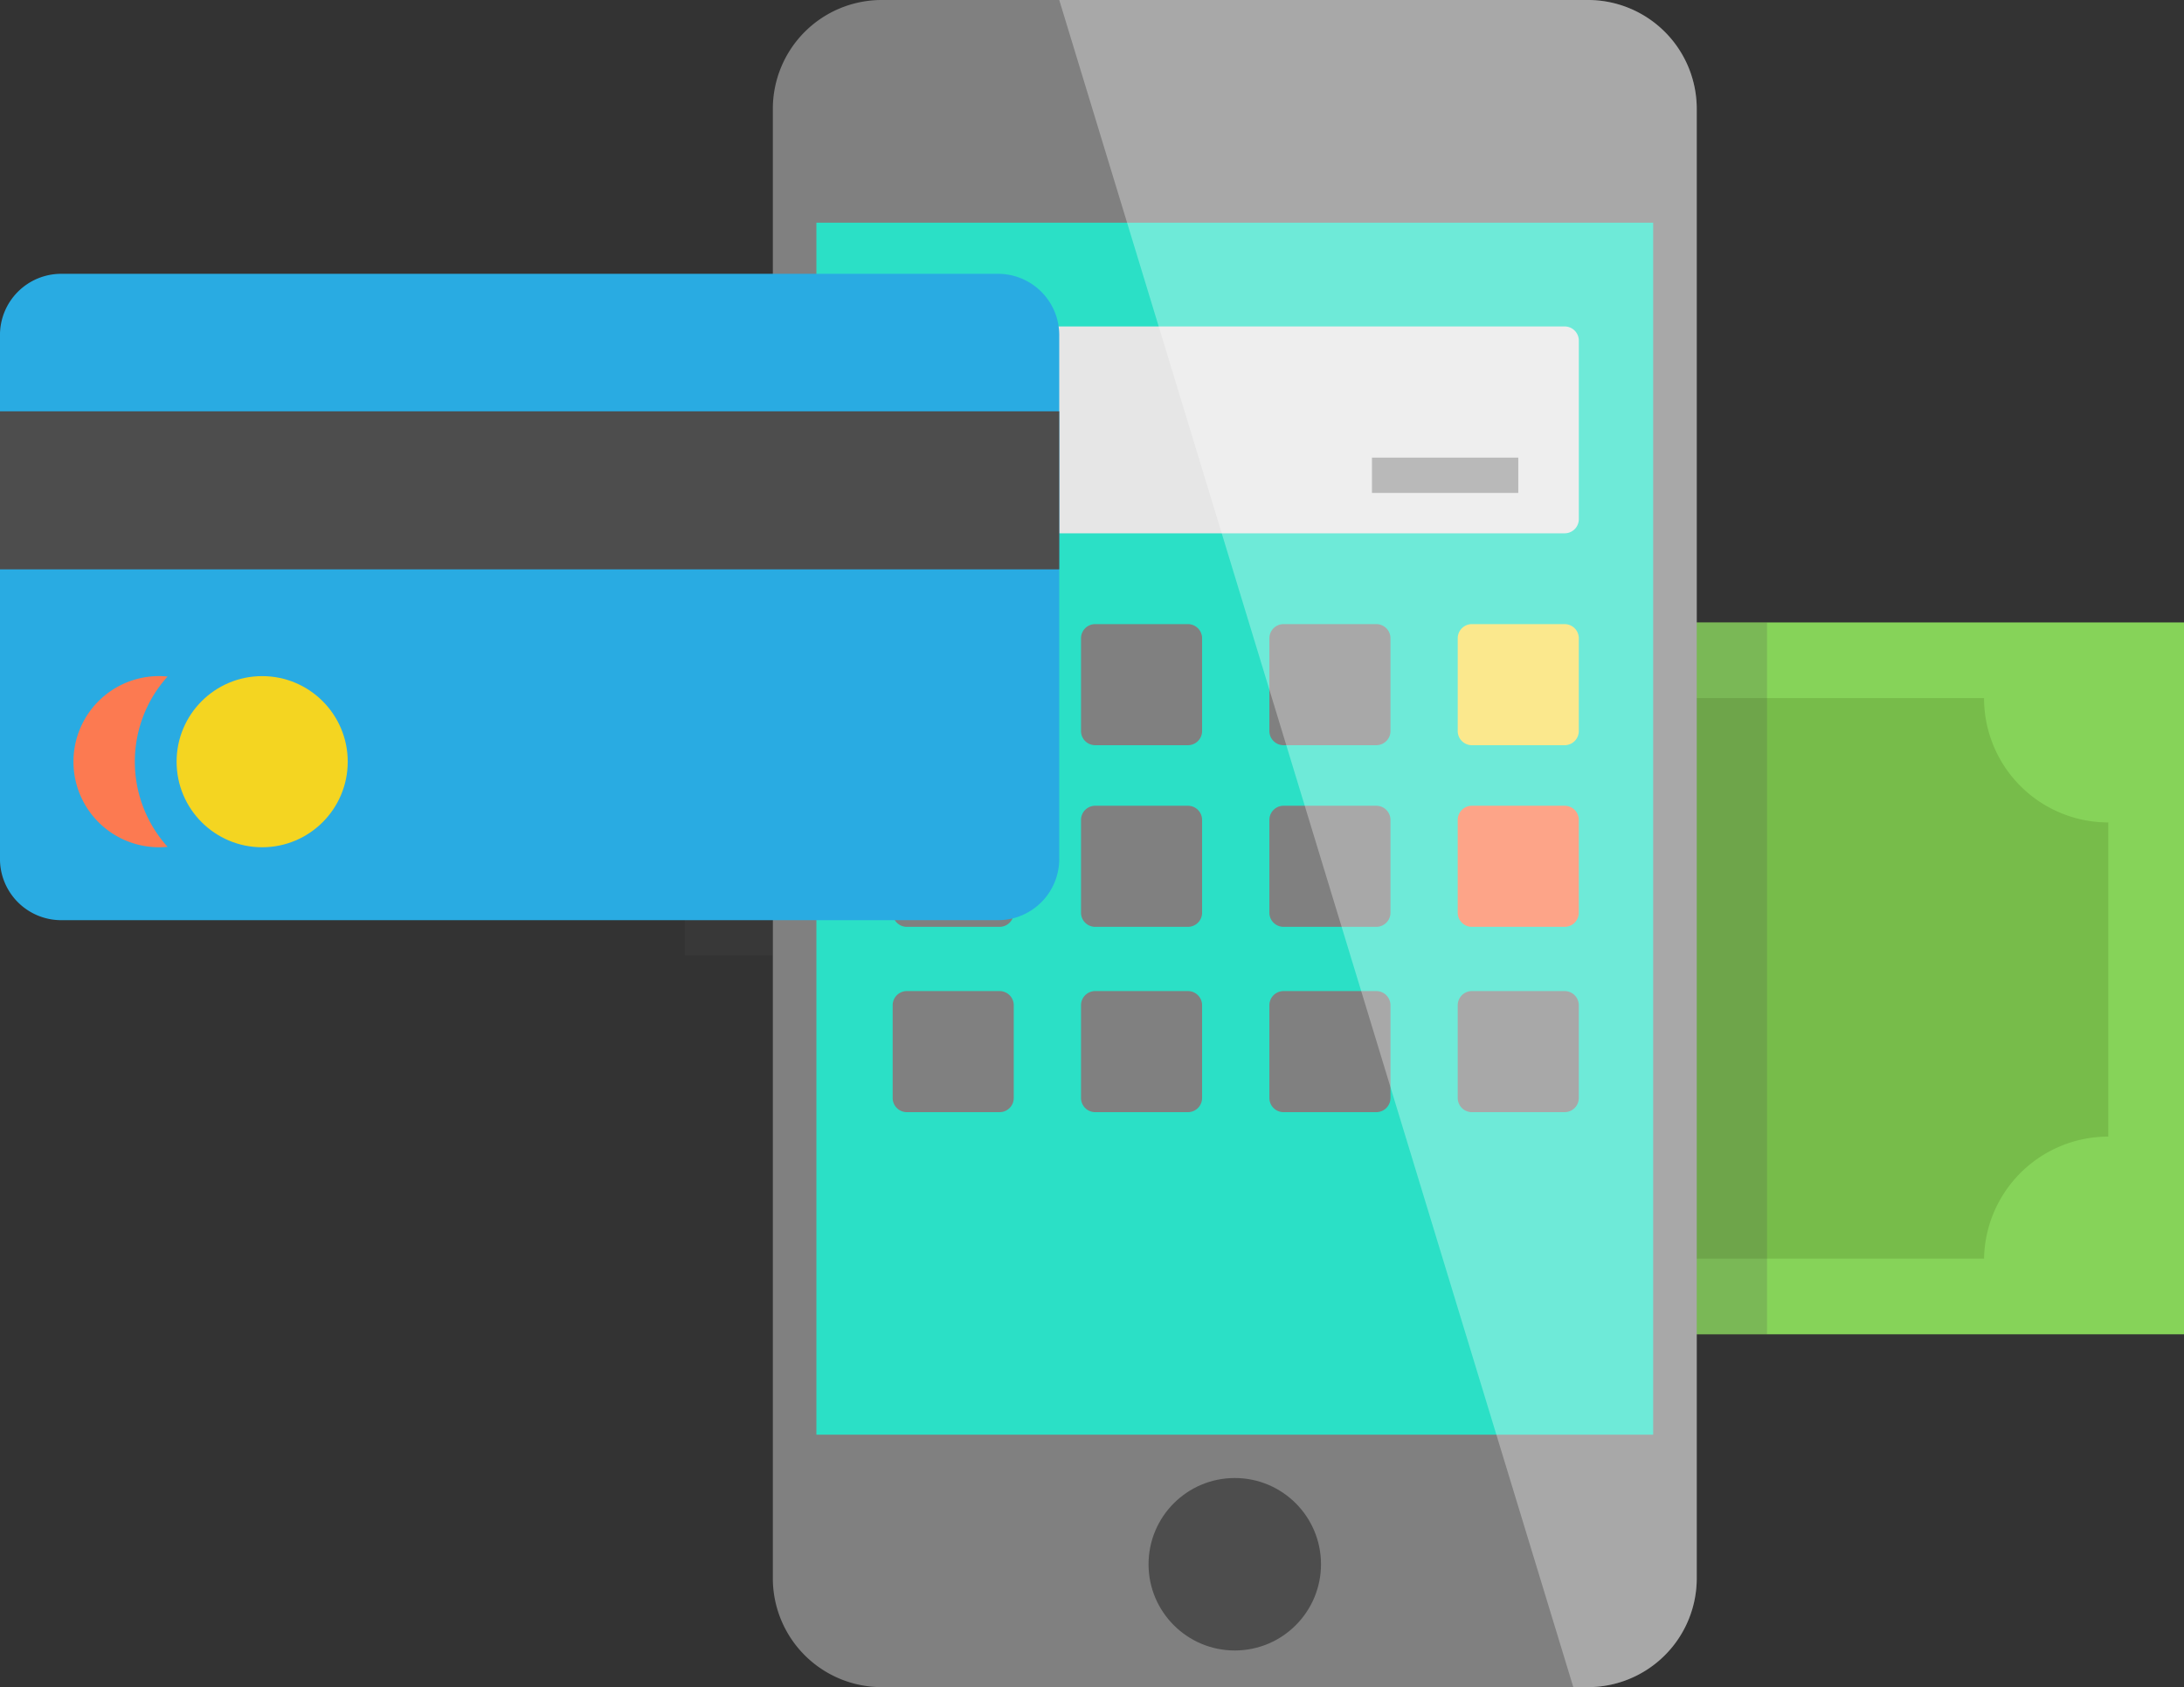 <svg xmlns="http://www.w3.org/2000/svg" width="96.303" height="74.391" viewBox="0 0 96.303 74.391">
  <rect x="0" y="0" width="96.303" height="74.391" fill="#333333" stroke="none"/>
  <g id="payment-method-svgrepo-com" transform="translate(0.418)">
    <g id="Group_6" data-name="Group 6" transform="translate(37.57 27.445)">
      <rect id="Rectangle_14" data-name="Rectangle 14" width="58.315" height="31.388" fill="#86d359"/>
      <path id="Path_8" data-name="Path 8" d="M236.979,143.848V157.7a5.478,5.478,0,0,0-5.479,5.379H190.817a5.478,5.478,0,0,0-5.479-5.379V143.848a5.481,5.481,0,0,0,5.482-5.482H231.5A5.481,5.481,0,0,0,236.979,143.848Z" transform="translate(-182.002 -135.029)" fill="#77bc4a"/>
    </g>
    <g id="Group_9" data-name="Group 9" transform="translate(33.657)">
      <path id="Path_10" data-name="Path 10" d="M193.494,4.8V69.59a4.8,4.8,0,0,1-4.8,4.8H157.555a4.8,4.8,0,0,1-4.8-4.8V4.8a4.8,4.8,0,0,1,4.8-4.8h31.136A4.8,4.8,0,0,1,193.494,4.8Z" transform="translate(-152.752)" fill="gray"/>
      <rect id="Rectangle_15" data-name="Rectangle 15" width="36.897" height="53.44" transform="translate(1.924 9.819)" fill="#2be0c6"/>
      <circle id="Ellipse_3" data-name="Ellipse 3" cx="3.802" cy="3.802" r="3.802" transform="translate(16.57 65.17)" fill="#4d4d4d"/>
      <path id="Path_11" data-name="Path 11" d="M206.149,73.821H177.143a.625.625,0,0,1-.625-.625V65.325a.625.625,0,0,1,.625-.625h29.006a.625.625,0,0,1,.625.625V73.2A.625.625,0,0,1,206.149,73.821Z" transform="translate(-171.231 -50.306)" fill="#e6e6e6"/>
      <path id="Path_12" data-name="Path 12" d="M293.232,129.039h-4.089a.625.625,0,0,1-.625-.625v-4.089a.625.625,0,0,1,.625-.625h4.089a.625.625,0,0,1,.625.625v4.089A.625.625,0,0,1,293.232,129.039Z" transform="translate(-258.315 -96.181)" fill="#f9de58"/>
      <path id="Path_13" data-name="Path 13" d="M293.232,165.039h-4.089a.625.625,0,0,1-.625-.625v-4.089a.625.625,0,0,1,.625-.625h4.089a.625.625,0,0,1,.625.625v4.089A.625.625,0,0,1,293.232,165.039Z" transform="translate(-258.315 -124.172)" fill="#fc7a51"/>
      <g id="Group_8" data-name="Group 8" transform="translate(5.287 27.519)">
        <path id="Path_14" data-name="Path 14" d="M181.232,129.039h-4.089a.625.625,0,0,1-.625-.625v-4.089a.625.625,0,0,1,.625-.625h4.089a.625.625,0,0,1,.625.625v4.089A.625.625,0,0,1,181.232,129.039Z" transform="translate(-176.518 -123.7)" fill="gray"/>
        <path id="Path_15" data-name="Path 15" d="M218.565,129.039h-4.089a.625.625,0,0,1-.625-.625v-4.089a.625.625,0,0,1,.625-.625h4.089a.625.625,0,0,1,.625.625v4.089A.625.625,0,0,1,218.565,129.039Z" transform="translate(-205.546 -123.7)" fill="gray"/>
        <path id="Path_16" data-name="Path 16" d="M255.9,129.039H251.81a.625.625,0,0,1-.625-.625v-4.089a.625.625,0,0,1,.625-.625H255.9a.625.625,0,0,1,.625.625v4.089A.625.625,0,0,1,255.9,129.039Z" transform="translate(-234.574 -123.7)" fill="gray"/>
        <path id="Path_17" data-name="Path 17" d="M181.232,165.039h-4.089a.625.625,0,0,1-.625-.625v-4.089a.625.625,0,0,1,.625-.625h4.089a.625.625,0,0,1,.625.625v4.089A.625.625,0,0,1,181.232,165.039Z" transform="translate(-176.518 -151.691)" fill="gray"/>
        <path id="Path_18" data-name="Path 18" d="M218.565,165.039h-4.089a.625.625,0,0,1-.625-.625v-4.089a.625.625,0,0,1,.625-.625h4.089a.625.625,0,0,1,.625.625v4.089A.625.625,0,0,1,218.565,165.039Z" transform="translate(-205.546 -151.691)" fill="gray"/>
        <path id="Path_19" data-name="Path 19" d="M255.9,165.039H251.81a.625.625,0,0,1-.625-.625v-4.089a.625.625,0,0,1,.625-.625H255.9a.625.625,0,0,1,.625.625v4.089A.625.625,0,0,1,255.9,165.039Z" transform="translate(-234.574 -151.691)" fill="gray"/>
        <path id="Path_20" data-name="Path 20" d="M181.232,201.77h-4.089a.625.625,0,0,1-.625-.625v-4.089a.625.625,0,0,1,.625-.625h4.089a.625.625,0,0,1,.625.625v4.089A.625.625,0,0,1,181.232,201.77Z" transform="translate(-176.518 -180.251)" fill="gray"/>
        <path id="Path_21" data-name="Path 21" d="M218.565,201.77h-4.089a.625.625,0,0,1-.625-.625v-4.089a.625.625,0,0,1,.625-.625h4.089a.625.625,0,0,1,.625.625v4.089A.625.625,0,0,1,218.565,201.77Z" transform="translate(-205.546 -180.251)" fill="gray"/>
        <path id="Path_22" data-name="Path 22" d="M255.9,201.77H251.81a.625.625,0,0,1-.625-.625v-4.089a.625.625,0,0,1,.625-.625H255.9a.625.625,0,0,1,.625.625v4.089A.625.625,0,0,1,255.9,201.77Z" transform="translate(-234.574 -180.251)" fill="gray"/>
        <path id="Path_23" data-name="Path 23" d="M293.232,201.77h-4.089a.625.625,0,0,1-.625-.625v-4.089a.625.625,0,0,1,.625-.625h4.089a.625.625,0,0,1,.625.625v4.089A.625.625,0,0,1,293.232,201.77Z" transform="translate(-263.602 -180.251)" fill="gray"/>
      </g>
      <rect id="Rectangle_16" data-name="Rectangle 16" width="6.452" height="1.557" transform="translate(26.421 20.178)" fill="#999"/>
    </g>
    <path id="Path_24" data-name="Path 24" d="M237.643,4.8V69.59a4.8,4.8,0,0,1-4.8,4.8H232.2l-3.393-11.132L212.524,9.82,209.532,0H232.84A4.8,4.8,0,0,1,237.643,4.8Z" transform="translate(-163.243)" fill="#fff" opacity="0.32"/>
    <rect id="Rectangle_27" data-name="Rectangle 27" width="3.876" height="28.493" transform="translate(29.781 13.632)" fill="#4d4d4d" opacity="0.2"/>
    <rect id="Rectangle_28" data-name="Rectangle 28" width="3.098" height="31.388" transform="translate(74.4 27.445)" fill="#4d4d4d" opacity="0.2"/>
    <g id="Group_5" data-name="Group 5" transform="translate(-0.418 12.074)">
      <g id="Group_4" data-name="Group 4">
        <path id="Path_6" data-name="Path 6" d="M70.437,63.974v23.1a2.7,2.7,0,0,1-2.7,2.7H26.429a2.7,2.7,0,0,1-2.7-2.7v-23.1a2.7,2.7,0,0,1,2.7-2.7h41.31A2.7,2.7,0,0,1,70.437,63.974Z" transform="translate(-23.73 -61.275)" fill="#29abe2"/>
        <rect id="Rectangle_13" data-name="Rectangle 13" width="46.707" height="6.968" transform="translate(0 6.062)" fill="#4d4d4d"/>
      </g>
      <path id="Path_7" data-name="Path 7" d="M40.995,144.78a5.589,5.589,0,0,0,1.443,3.753,3.225,3.225,0,0,1-.377.02,3.773,3.773,0,1,1,0-7.547,3.225,3.225,0,0,1,.377.02A5.589,5.589,0,0,0,40.995,144.78Z" transform="translate(-35.049 -123.269)" fill="#fc7a51"/>
      <circle id="Ellipse_1" data-name="Ellipse 1" cx="3.773" cy="3.773" r="3.773" transform="translate(7.787 17.738)" fill="#f4d521"/>
    </g>
  </g>
</svg>
